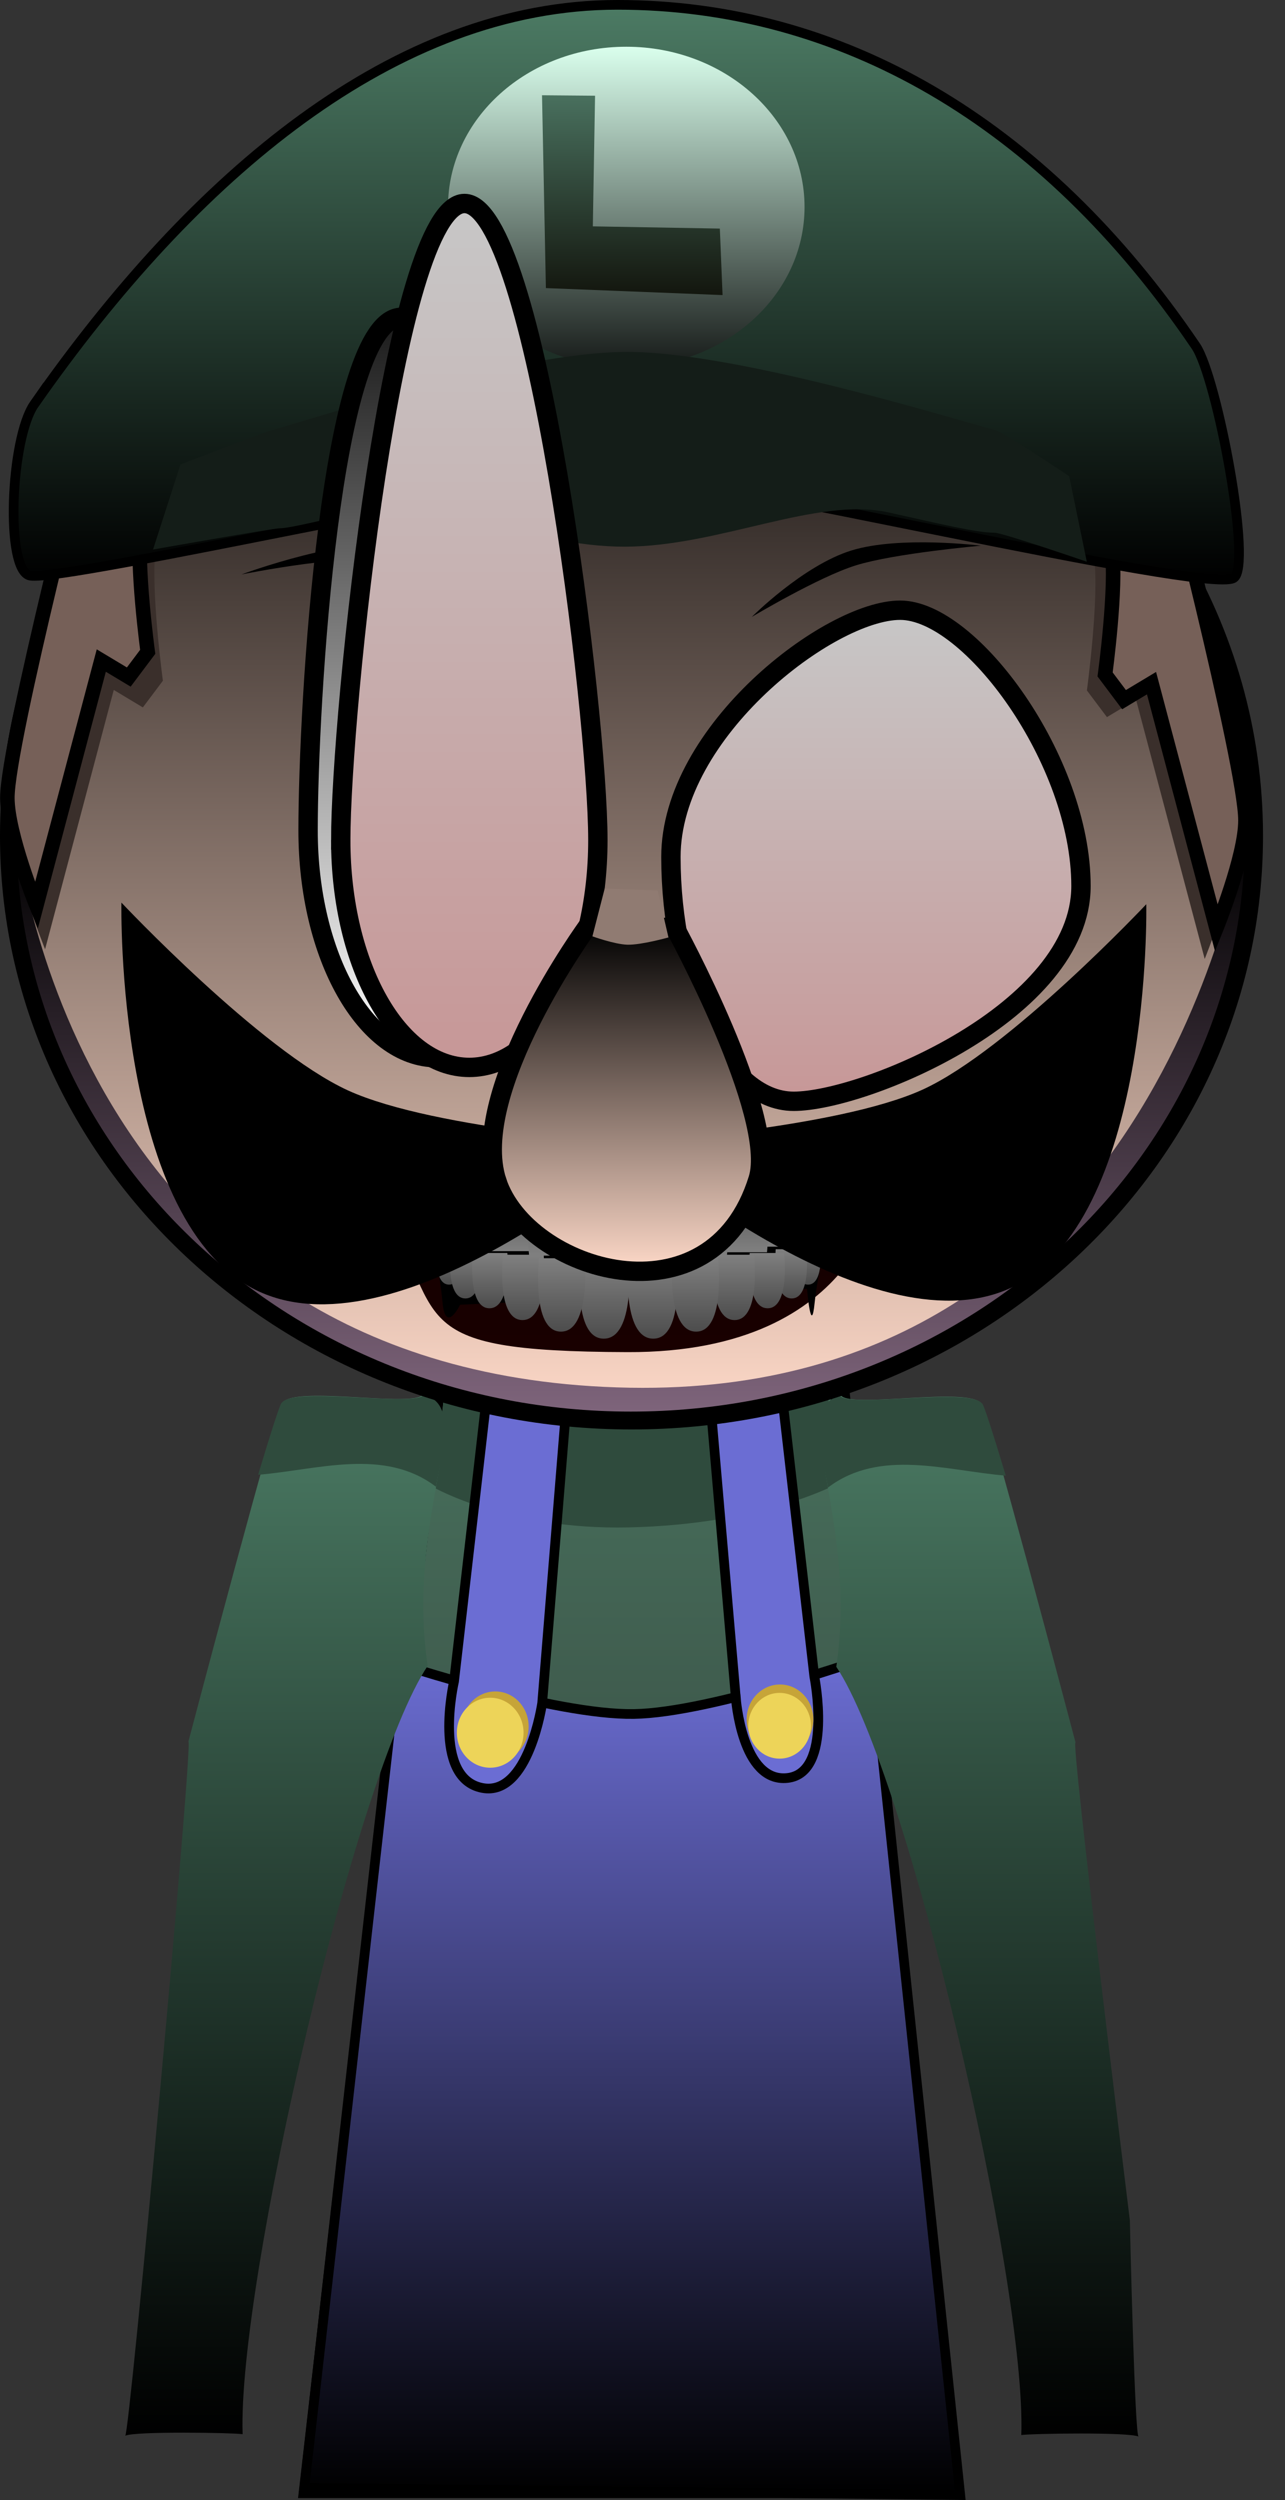 <svg version="1.1" xmlns="http://www.w3.org/2000/svg" xmlns:xlink="http://www.w3.org/1999/xlink" width="132.745" height="258.162" viewBox="0,0,132.745,258.162"><rect x="0" y="0" width="132.745" height="258.162" fill="#333333" stroke="none"/><defs><linearGradient x1="319.923" y1="175.459" x2="319.923" y2="307.459" gradientUnits="userSpaceOnUse" id="color-1"><stop offset="0" stop-color="#4c7b64"/><stop offset="1" stop-color="#2b2b2b"/></linearGradient><linearGradient x1="320.082" y1="221.496" x2="320.082" y2="308.146" gradientUnits="userSpaceOnUse" id="color-2"><stop offset="0" stop-color="#6b6dd3"/><stop offset="1" stop-color="#000000"/></linearGradient><linearGradient x1="355.96" y1="194.557" x2="355.96" y2="302.12" gradientUnits="userSpaceOnUse" id="color-3"><stop offset="0" stop-color="#4b7b64"/><stop offset="1" stop-color="#000000"/></linearGradient><linearGradient x1="284.132" y1="194.469" x2="284.132" y2="302.026" gradientUnits="userSpaceOnUse" id="color-4"><stop offset="0" stop-color="#4b7b64"/><stop offset="1" stop-color="#000000"/></linearGradient><linearGradient x1="320" y1="76.99" x2="320" y2="197.104" gradientUnits="userSpaceOnUse" id="color-5"><stop offset="0" stop-color="#000000"/><stop offset="1" stop-color="#ffdac9"/></linearGradient><linearGradient x1="319.923" y1="136.846" x2="319.923" y2="196.258" gradientUnits="userSpaceOnUse" id="color-6"><stop offset="0" stop-color="#000000"/><stop offset="1" stop-color="#7e647b"/></linearGradient><linearGradient x1="345.252" y1="113.504" x2="345.252" y2="164.215" gradientUnits="userSpaceOnUse" id="color-7"><stop offset="0" stop-color="#c7c7c7"/><stop offset="1" stop-color="#c79797"/></linearGradient><linearGradient x1="319.465" y1="50.99" x2="319.465" y2="110.339" gradientUnits="userSpaceOnUse" id="color-8"><stop offset="0" stop-color="#4c7b64"/><stop offset="1" stop-color="#000000"/></linearGradient><linearGradient x1="319.459" y1="55.316" x2="319.459" y2="88.415" gradientUnits="userSpaceOnUse" id="color-9"><stop offset="0" stop-color="#daffed"/><stop offset="1" stop-color="#161a18"/></linearGradient><linearGradient x1="299.869" y1="83.254" x2="299.869" y2="159.715" gradientUnits="userSpaceOnUse" id="color-10"><stop offset="0" stop-color="#1a1a1a"/><stop offset="1" stop-color="#ffffff"/></linearGradient><linearGradient x1="320.081" y1="60.325" x2="320.081" y2="80.961" gradientUnits="userSpaceOnUse" id="color-11"><stop offset="0" stop-color="#49705e"/><stop offset="1" stop-color="#13160e"/></linearGradient><linearGradient x1="319.22" y1="175.579" x2="319.22" y2="267.168" gradientUnits="userSpaceOnUse" id="color-12"><stop offset="0" stop-color="#000000"/><stop offset="1" stop-color="#426600"/></linearGradient><linearGradient x1="318.579" y1="112.819" x2="318.579" y2="193.026" gradientUnits="userSpaceOnUse" id="color-13"><stop offset="0" stop-color="#000000"/><stop offset="1" stop-color="#1a0000"/></linearGradient><linearGradient x1="340.142" y1="173.738" x2="340.142" y2="178.418" gradientUnits="userSpaceOnUse" id="color-14"><stop offset="0" stop-color="#4d4d4d"/><stop offset="1" stop-color="#808080"/></linearGradient><linearGradient x1="338.25" y1="173.287" x2="338.25" y2="178.88" gradientUnits="userSpaceOnUse" id="color-15"><stop offset="0" stop-color="#4d4d4d"/><stop offset="1" stop-color="#808080"/></linearGradient><linearGradient x1="335.473" y1="172.95" x2="335.473" y2="179.227" gradientUnits="userSpaceOnUse" id="color-16"><stop offset="0" stop-color="#4d4d4d"/><stop offset="1" stop-color="#808080"/></linearGradient><linearGradient x1="331.653" y1="172.386" x2="331.653" y2="179.806" gradientUnits="userSpaceOnUse" id="color-17"><stop offset="0" stop-color="#4d4d4d"/><stop offset="1" stop-color="#808080"/></linearGradient><linearGradient x1="322.281" y1="171.826" x2="322.281" y2="180.615" gradientUnits="userSpaceOnUse" id="color-18"><stop offset="0" stop-color="#4d4d4d"/><stop offset="1" stop-color="#808080"/></linearGradient><linearGradient x1="327.217" y1="171.936" x2="327.217" y2="180.268" gradientUnits="userSpaceOnUse" id="color-19"><stop offset="0" stop-color="#4d4d4d"/><stop offset="1" stop-color="#808080"/></linearGradient><linearGradient x1="299.127" y1="173.622" x2="299.127" y2="178.302" gradientUnits="userSpaceOnUse" id="color-20"><stop offset="0" stop-color="#4d4d4d"/><stop offset="1" stop-color="#808080"/></linearGradient><linearGradient x1="301.019" y1="173.172" x2="301.019" y2="178.765" gradientUnits="userSpaceOnUse" id="color-21"><stop offset="0" stop-color="#4d4d4d"/><stop offset="1" stop-color="#808080"/></linearGradient><linearGradient x1="303.796" y1="172.834" x2="303.796" y2="179.112" gradientUnits="userSpaceOnUse" id="color-22"><stop offset="0" stop-color="#4d4d4d"/><stop offset="1" stop-color="#808080"/></linearGradient><linearGradient x1="307.616" y1="172.271" x2="307.616" y2="179.69" gradientUnits="userSpaceOnUse" id="color-23"><stop offset="0" stop-color="#4d4d4d"/><stop offset="1" stop-color="#808080"/></linearGradient><linearGradient x1="316.988" y1="171.711" x2="316.988" y2="180.499" gradientUnits="userSpaceOnUse" id="color-24"><stop offset="0" stop-color="#4d4d4d"/><stop offset="1" stop-color="#808080"/></linearGradient><linearGradient x1="312.052" y1="171.82" x2="312.052" y2="180.152" gradientUnits="userSpaceOnUse" id="color-25"><stop offset="0" stop-color="#4d4d4d"/><stop offset="1" stop-color="#808080"/></linearGradient><linearGradient x1="338.179" y1="183.093" x2="338.179" y2="178.893" gradientUnits="userSpaceOnUse" id="color-26"><stop offset="0" stop-color="#4d4d4d"/><stop offset="1" stop-color="#808080"/></linearGradient><linearGradient x1="336.481" y1="184.51" x2="336.481" y2="179.489" gradientUnits="userSpaceOnUse" id="color-27"><stop offset="0" stop-color="#4d4d4d"/><stop offset="1" stop-color="#808080"/></linearGradient><linearGradient x1="333.987" y1="185.514" x2="333.987" y2="179.879" gradientUnits="userSpaceOnUse" id="color-28"><stop offset="0" stop-color="#4d4d4d"/><stop offset="1" stop-color="#808080"/></linearGradient><linearGradient x1="330.558" y1="186.72" x2="330.558" y2="180.06" gradientUnits="userSpaceOnUse" id="color-29"><stop offset="0" stop-color="#4d4d4d"/><stop offset="1" stop-color="#808080"/></linearGradient><linearGradient x1="322.146" y1="188.625" x2="322.146" y2="180.735" gradientUnits="userSpaceOnUse" id="color-30"><stop offset="0" stop-color="#4d4d4d"/><stop offset="1" stop-color="#808080"/></linearGradient><linearGradient x1="326.576" y1="187.903" x2="326.576" y2="180.424" gradientUnits="userSpaceOnUse" id="color-31"><stop offset="0" stop-color="#4d4d4d"/><stop offset="1" stop-color="#808080"/></linearGradient><linearGradient x1="301.205" y1="183.093" x2="301.205" y2="178.893" gradientUnits="userSpaceOnUse" id="color-32"><stop offset="0" stop-color="#4d4d4d"/><stop offset="1" stop-color="#808080"/></linearGradient><linearGradient x1="302.904" y1="184.51" x2="302.904" y2="179.489" gradientUnits="userSpaceOnUse" id="color-33"><stop offset="0" stop-color="#4d4d4d"/><stop offset="1" stop-color="#808080"/></linearGradient><linearGradient x1="305.397" y1="185.514" x2="305.397" y2="179.879" gradientUnits="userSpaceOnUse" id="color-34"><stop offset="0" stop-color="#4d4d4d"/><stop offset="1" stop-color="#808080"/></linearGradient><linearGradient x1="308.826" y1="186.72" x2="308.826" y2="180.06" gradientUnits="userSpaceOnUse" id="color-35"><stop offset="0" stop-color="#4d4d4d"/><stop offset="1" stop-color="#808080"/></linearGradient><linearGradient x1="317.239" y1="188.625" x2="317.239" y2="180.735" gradientUnits="userSpaceOnUse" id="color-36"><stop offset="0" stop-color="#4d4d4d"/><stop offset="1" stop-color="#808080"/></linearGradient><linearGradient x1="312.808" y1="187.903" x2="312.808" y2="180.424" gradientUnits="userSpaceOnUse" id="color-37"><stop offset="0" stop-color="#4d4d4d"/><stop offset="1" stop-color="#808080"/></linearGradient><linearGradient x1="303.244" y1="71.504" x2="303.244" y2="160.715" gradientUnits="userSpaceOnUse" id="color-38"><stop offset="0" stop-color="#c7c7c7"/><stop offset="1" stop-color="#c79797"/></linearGradient><linearGradient x1="319.474" y1="146.066" x2="319.474" y2="181.775" gradientUnits="userSpaceOnUse" id="color-39"><stop offset="0" stop-color="#000000"/><stop offset="1" stop-color="#ffdac9"/></linearGradient></defs><g transform="translate(-254.763,-50.49)"><g data-paper-data="{&quot;isPaintingLayer&quot;:true}" stroke-linecap="butt" stroke-linejoin="miter" stroke-miterlimit="10" stroke-dasharray="" stroke-dashoffset="0" style="mix-blend-mode: normal"><path d="M286.673,307.459l15.143,-131.842l37.783,-0.158l13.574,132z" fill="url(#color-1)" fill-rule="nonzero" stroke="#000000" stroke-width="2"/><path d="M299.54,204.072l3.121,-26.328l35.831,-0.142l2.767,26.106c0,0 -7.515,4.196 -21.559,4.51c-12.485,0.279 -20.16,-4.146 -20.16,-4.146z" fill="#2f4b3d" fill-rule="nonzero" stroke="#000000" stroke-width="0"/><path d="M286.203,307.396l9.625,-85.15c0,0 16.14,5.367 24.415,5.24c8.054,-0.123 24.591,-5.99 24.591,-5.99l9.125,86.65z" fill="url(#color-2)" fill-rule="nonzero" stroke="#000000" stroke-width="1"/><path d="M330.777,225.843l-2.722,-31.573l7.331,-1.111l3.5,30.462c0,0 1.98,9.946 -2.774,10.473c-4.72,0.523 -5.334,-8.251 -5.334,-8.251z" data-paper-data="{&quot;index&quot;:null}" fill="#6b6dd3" fill-rule="nonzero" stroke="#000000" stroke-width="1"/><path d="M301.666,224.121l3.5,-30.462l8.219,0.556l-2.611,32.129c0,0 -1.388,9.703 -6.189,8.778c-5.226,-1.007 -2.919,-11.001 -2.919,-11.001z" fill="#6b6dd3" fill-rule="nonzero" stroke="#000000" stroke-width="1"/><path d="M338.785,228.053c0,1.996 -1.543,3.614 -3.446,3.614c-1.903,0 -3.446,-1.618 -3.446,-3.614c0,-1.996 1.543,-3.614 3.446,-3.614c1.903,0 3.446,1.618 3.446,3.614z" fill="#c6a438" fill-rule="nonzero" stroke="none" stroke-width="0"/><path d="M309.374,228.77c0,1.996 -1.543,3.614 -3.446,3.614c-1.903,0 -3.446,-1.618 -3.446,-3.614c0,-1.996 1.543,-3.614 3.446,-3.614c1.903,0 3.446,1.618 3.446,3.614z" fill="#c6a438" fill-rule="nonzero" stroke="none" stroke-width="0"/><path d="M308.849,229.42c0,1.996 -1.543,3.614 -3.446,3.614c-1.903,0 -3.446,-1.618 -3.446,-3.614c0,-1.996 1.543,-3.614 3.446,-3.614c1.903,0 3.446,1.618 3.446,3.614z" fill="#edd459" fill-rule="nonzero" stroke="none" stroke-width="0"/><path d="M338.537,228.701c0,1.875 -1.449,3.395 -3.237,3.395c-1.788,0 -3.237,-1.52 -3.237,-3.395c0,-1.875 1.449,-3.395 3.237,-3.395c1.788,0 3.237,1.52 3.237,3.395z" fill="#edd459" fill-rule="nonzero" stroke="none" stroke-width="0"/><path d="M341.611,194.557c0.906,1.442 13.276,-0.944 14.535,0.889c0.319,-0.594 9.301,33.378 9.728,35c-0.593,-0.963 5.608,49.333 5.608,49.333c0,0 0.508,22.797 0.916,22.333c-0.888,-0.49 -11.188,-0.324 -12.131,-0.167c0.531,-15.625 -11.715,-68.291 -19.112,-79.333c2.254,-15.345 -5.01,-26.281 0.458,-28.056z" fill="url(#color-3)" fill-rule="evenodd" stroke="none" stroke-width="1"/><path d="M341.521,194.595c0.916,1.348 13.412,-0.882 14.684,0.831c0.104,-0.179 1.119,3.004 2.46,7.449c-6.172,-0.52 -13.014,-2.827 -18.353,1.218c-0.007,0.005 -0.014,0.011 -0.021,0.016c-0.982,-5.21 -1.761,-8.616 1.229,-9.514z" fill="#2f4b3d" fill-rule="nonzero" stroke="none" stroke-width="1"/><path d="M387.456,301.109c0.019,0.006 0.037,0.011 0.052,0.017c-0.017,0.013 -0.035,0.007 -0.052,-0.017z" fill="#2f4b3d" fill-rule="nonzero" stroke="none" stroke-width="1"/><path d="M298.939,222.524c-7.398,11.042 -19.643,63.708 -19.112,79.333c-0.943,-0.157 -11.243,-0.323 -12.131,0.167c0.408,0.464 7.116,-72.63 6.523,-71.667c0.427,-1.622 9.409,-35.594 9.728,-35c1.259,-1.833 13.628,0.553 14.535,-0.889c5.467,1.775 -1.796,12.711 0.458,28.056z" data-paper-data="{&quot;index&quot;:null}" fill="url(#color-4)" fill-rule="evenodd" stroke="none" stroke-width="1"/><path d="M298.571,194.506c2.99,0.898 2.211,4.304 1.229,9.514c-0.007,-0.005 -0.014,-0.011 -0.021,-0.016c-5.338,-4.045 -12.181,-1.738 -18.353,-1.218c1.342,-4.445 2.356,-7.628 2.46,-7.449c1.272,-1.713 13.768,0.517 14.684,-0.831z" data-paper-data="{&quot;index&quot;:null}" fill="#2f4b3d" fill-rule="nonzero" stroke="none" stroke-width="1"/><path d="M261.698,104.841c0.372,-1.956 0.798,-15.315 14.961,-28.037c7.647,-6.869 16.323,-16.669 37.903,-17.321c32.059,-0.511 43.95,11.089 52.161,19.807c11.262,11.956 11.9,22.719 14.378,27.968c0.252,0.533 -119.415,-2.359 -119.403,-2.418z" fill="#a8530c" fill-rule="nonzero" stroke="none" stroke-width="1.5"/><path d="M255.763,136.805c0,-21.151 11.601,-39.758 29.157,-50.521c1.085,-1.755 19.785,-9.187 33.309,-9.292c13.524,-0.104 26.063,2.902 35.964,8.757c18.051,10.674 30.044,29.55 30.044,51.056c0,33.302 -28.76,60.298 -64.237,60.298c-35.477,0 -64.237,-26.996 -64.237,-60.298z" fill="url(#color-5)" fill-rule="nonzero" stroke="#000000" stroke-width="2"/><path d="M256.486,136.859c0,-0.728 5.207,55.919 63.36,56.934c55.564,0.97 63.514,-57.953 63.514,-56.934c0,32.805 -28.402,59.398 -63.437,59.398c-35.035,0 -63.437,-26.594 -63.437,-59.398z" fill="url(#color-6)" fill-rule="nonzero" stroke="#000000" stroke-width="0"/><path d="M259.42,148.514c0,0 -3.175,-7.839 -3.175,-11.778c0,-6.029 9.419,-42.469 9.419,-42.469h9.525c0,0 -3.709,8.165 -4.34,12.814c-0.56,4.129 0.742,13.704 0.742,13.704l-2.071,2.756l-3.005,-1.805z" fill="#3a2f2b" fill-rule="nonzero" stroke="#000000" stroke-width="0"/><path d="M258.523,144.002c0,0 -3,-7.407 -3,-11.129c0,-5.697 8.9,-40.129 8.9,-40.129h9c0,0 -3.505,7.715 -4.101,12.108c-0.529,3.901 0.701,12.949 0.701,12.949l-1.957,2.605l-2.839,-1.705z" fill="#766058" fill-rule="nonzero" stroke="#000000" stroke-width="1.5"/><path d="M336.752,164.215c-7.279,0 -12.681,-12.263 -12.681,-25.231c0,-12.968 16.401,-25.481 23.681,-25.481c7.279,0 18.681,15.513 18.681,28.481c0,12.968 -22.401,22.231 -29.681,22.231z" data-paper-data="{&quot;index&quot;:null}" fill="url(#color-7)" fill-rule="nonzero" stroke="#000000" stroke-width="2"/><path d="M279.702,109.813c0,0 11.5,-4.264 16.528,-2.839c5.029,1.425 11.695,5.972 11.695,5.972c0,0 -8.249,-3.328 -12.132,-4.429c-4.058,-1.15 -16.091,1.296 -16.091,1.296z" fill="#000000" fill-rule="nonzero" stroke="none" stroke-width="0"/><path d="M343.178,108.871c-3.854,1.198 -10.752,5.327 -10.752,5.327c0,0 5.284,-5.307 10.275,-6.858c4.991,-1.551 13.395,-0.499 13.395,-0.499c0,0 -8.891,0.778 -12.919,2.03z" data-paper-data="{&quot;index&quot;:null}" fill="#000000" fill-rule="nonzero" stroke="none" stroke-width="0"/><path d="M372.119,122.738l-3.005,1.805l-2.071,-2.756c0,0 1.302,-9.575 0.742,-13.704c-0.631,-4.649 -4.34,-12.814 -4.34,-12.814h9.525c0,0 9.419,36.44 9.419,42.469c0,3.939 -3.175,11.778 -3.175,11.778z" data-paper-data="{&quot;index&quot;:null}" fill="#3a2f2b" fill-rule="nonzero" stroke="#000000" stroke-width="0"/><path d="M373.719,121.035l-2.839,1.705l-1.957,-2.605c0,0 1.23,-9.048 0.701,-12.949c-0.596,-4.393 -4.101,-12.108 -4.101,-12.108h9c0,0 8.9,34.431 8.9,40.129c0,3.721 -3,11.129 -3,11.129z" data-paper-data="{&quot;index&quot;:null}" fill="#766058" fill-rule="nonzero" stroke="#000000" stroke-width="1.5"/><path d="M258.298,92.24c16.521,-23.643 37.271,-41.25 60.25,-41.25c22.937,0 43.937,11.905 59.75,35.25c2.199,3.247 5.882,22.838 3.891,23.947c-2.977,1.659 -55.285,-10.781 -63.391,-10.781c-8.439,0 -57.312,11.19 -60.923,10.525c-2.6,-0.479 -2.044,-14.162 0.423,-17.692z" fill="url(#color-8)" fill-rule="nonzero" stroke="#000000" stroke-width="1"/><path d="M337.876,71.866c0,9.14 -8.245,16.55 -18.417,16.55c-10.171,0 -18.417,-7.409 -18.417,-16.55c0,-9.14 8.245,-16.55 18.417,-16.55c10.171,0 18.417,7.409 18.417,16.55z" fill="url(#color-9)" fill-rule="nonzero" stroke="none" stroke-width="0"/><path d="M270.572,107.239l2.833,-8.786c0,0 8.382,-3.224 9.036,-3.408c4.88,-1.378 25.703,-8.211 37.13,-8.211c11.036,0 32.309,6.511 38.017,8.085c0.951,0.262 7.626,4.748 7.626,4.748l1.821,8.833c0,0 -8.718,-2.999 -9.518,-2.997c-1.889,0.005 -5.825,-0.957 -10.945,-2.095c-7.413,-1.647 -17.474,3.508 -27.234,3.535c-9.946,0.028 -19.584,-5.301 -26.479,-3.804c-4.753,1.032 -8.123,1.902 -9.2,1.905c-0.728,0.002 -13.089,2.194 -13.089,2.194z" fill="#141d18" fill-rule="nonzero" stroke="#000000" stroke-width="0"/><path d="M286.588,136.235c0,-12.968 2.321,-52.981 9.656,-52.981c7.335,0 16.906,40.013 16.906,52.981c0,12.968 -5.946,23.481 -13.281,23.481c-7.335,0 -13.281,-10.513 -13.281,-23.481z" fill="url(#color-10)" fill-rule="nonzero" stroke="#000000" stroke-width="2"/><path d="M329.406,80.961l-18.25,-0.721l-0.401,-19.915l5.48,0.051l-0.231,13.489l13.121,0.231z" data-paper-data="{&quot;index&quot;:null}" fill="url(#color-11)" fill-rule="evenodd" stroke="none" stroke-width="1"/><g fill-rule="nonzero" stroke-width="0"><path d="M332.872,175.579l-26.216,0.11z" fill="url(#color-12)" stroke="#000000"/><path d="M319.579,190.118c-23.836,-0.089 -18.531,-3.45 -25.717,-16.104c-2.944,-5.184 52.013,-1.287 52.013,-1.287c0,0 -1.723,17.482 -26.297,17.391z" fill="url(#color-13)" stroke="#000000"/><path d="M302.295,185.219c0,0 -1.516,3.142 -1.823,-0.283c-0.294,-3.276 -1.556,-9.474 -1.556,-9.474h41.909c0,0 -1.578,6.244 -1.905,9.539c-0.363,3.653 -0.789,-1.421 -0.789,-1.421z" fill="#000000" stroke="none"/><g stroke="none"><g><path d="M338.664,178.418c0,0 -0.406,-4.741 1.539,-4.741c1.945,0 1.416,4.741 1.416,4.741z" fill="url(#color-14)"/><path d="M336.484,178.88c0,0 -0.485,-5.666 1.84,-5.666c2.325,0 1.693,5.666 1.693,5.666z" fill="url(#color-15)"/><path d="M333.49,179.227c0,0 -0.545,-6.36 2.065,-6.36c2.61,0 1.9,6.36 1.9,6.36z" fill="url(#color-16)"/><path d="M329.31,179.806c0,0 -0.644,-7.517 2.441,-7.517c3.084,0 2.245,7.517 2.245,7.517z" fill="url(#color-17)"/><path d="M319.506,180.615c0,0 -0.763,-8.904 2.891,-8.904c3.654,0 2.66,8.904 2.66,8.904z" fill="url(#color-18)"/><path d="M324.585,180.268c0,0 -0.723,-8.442 2.741,-8.442c3.464,0 2.522,8.442 2.522,8.442z" fill="url(#color-19)"/></g><g data-paper-data="{&quot;index&quot;:null}"><path d="M297.649,178.302c0,0 -0.529,-4.741 1.416,-4.741c1.945,0 1.539,4.741 1.539,4.741z" fill="url(#color-20)"/><path d="M299.252,178.765c0,0 -0.632,-5.666 1.693,-5.666c2.325,0 1.84,5.666 1.84,5.666z" fill="url(#color-21)"/><path d="M301.814,179.112c0,0 -0.71,-6.36 1.9,-6.36c2.61,0 2.065,6.36 2.065,6.36z" fill="url(#color-22)"/><path d="M305.273,179.69c0,0 -0.839,-7.517 2.245,-7.517c3.084,0 2.441,7.517 2.441,7.517z" fill="url(#color-23)"/><path d="M314.212,180.499c0,0 -0.994,-8.904 2.66,-8.904c3.654,0 2.891,8.904 2.891,8.904z" fill="url(#color-24)"/><path d="M309.421,180.152c0,0 -0.942,-8.442 2.522,-8.442c3.464,0 2.741,8.442 2.741,8.442z" fill="url(#color-25)"/></g></g><g stroke="none"><g><path d="M339.506,178.893c0,0 0.475,4.256 -1.271,4.256c-1.746,0 -1.382,-4.256 -1.382,-4.256z" fill="url(#color-26)"/><path d="M338.066,179.489c0,0 0.568,5.087 -1.519,5.087c-2.087,0 -1.652,-5.087 -1.652,-5.087z" fill="url(#color-27)"/><path d="M335.767,179.879c0,0 0.637,5.71 -1.705,5.71c-2.343,0 -1.854,-5.71 -1.854,-5.71z" fill="url(#color-28)"/><path d="M332.661,180.06c0,0 0.753,6.748 -2.016,6.748c-2.769,0 -2.191,-6.748 -2.191,-6.748z" fill="url(#color-29)"/><path d="M324.637,180.735c0,0 0.892,7.993 -2.388,7.993c-3.28,0 -2.595,-7.993 -2.595,-7.993z" fill="url(#color-30)"/><path d="M328.938,180.424c0,0 0.846,7.578 -2.264,7.578c-3.109,0 -2.46,-7.578 -2.46,-7.578z" fill="url(#color-31)"/></g><g data-paper-data="{&quot;index&quot;:null}"><path d="M302.532,178.893c0,0 0.365,4.256 -1.382,4.256c-1.746,0 -1.271,-4.256 -1.271,-4.256z" fill="url(#color-32)"/><path d="M304.489,179.489c0,0 0.436,5.087 -1.652,5.087c-2.087,0 -1.519,-5.087 -1.519,-5.087z" fill="url(#color-33)"/><path d="M307.177,179.879c0,0 0.489,5.71 -1.854,5.71c-2.343,0 -1.705,-5.71 -1.705,-5.71z" fill="url(#color-34)"/><path d="M310.929,180.06c0,0 0.578,6.748 -2.191,6.748c-2.769,0 -2.016,-6.748 -2.016,-6.748z" fill="url(#color-35)"/><path d="M319.73,180.735c0,0 0.685,7.993 -2.595,7.993c-3.28,0 -2.388,-7.993 -2.388,-7.993z" fill="url(#color-36)"/><path d="M315.17,180.424c0,0 0.649,7.578 -2.46,7.578c-3.109,0 -2.264,-7.578 -2.264,-7.578z" fill="url(#color-37)"/></g></g></g><path d="M289.963,137.235c0,-12.968 5.446,-65.731 12.781,-65.731c7.335,0 13.781,52.763 13.781,65.731c0,12.968 -5.946,23.481 -13.281,23.481c-7.335,0 -13.281,-10.513 -13.281,-23.481z" fill="url(#color-38)" fill-rule="nonzero" stroke="#000000" stroke-width="2"/><path d="M321.588,168.621c0,0 -25.154,22.086 -40.055,15.244c-14.901,-6.842 -14.227,-40.167 -14.227,-40.167c0,0 14.333,15.229 23.385,19.386c9.041,4.151 30.897,5.537 30.897,5.537z" fill="#000000" fill-rule="nonzero" stroke="none" stroke-width="0"/><path d="M350.1,162.997c8.934,-4.102 23.079,-19.132 23.079,-19.132c0,0 0.665,32.889 -14.041,39.641c-14.706,6.752 -39.531,-15.045 -39.531,-15.045c0,0 21.569,-1.368 30.492,-5.465z" data-paper-data="{&quot;index&quot;:null}" fill="#000000" fill-rule="nonzero" stroke="none" stroke-width="0"/><path d="M306.09,172.466c-3.039,-9.312 9.444,-26.4 9.444,-26.4c0,0 2.918,0.382 4.391,0.431c1.556,0.051 4.487,-0.353 4.487,-0.353c0,0 10.694,19.545 8.667,26.1c-4.788,15.486 -23.95,9.534 -26.989,0.222z" fill="url(#color-39)" fill-rule="nonzero" stroke="#000000" stroke-width="2"/><path d="M315.961,147.181l1.267,-4.928l5.467,0.2l1.123,4.841c0,0 -2.839,0.796 -4.258,0.75c-1.33,-0.043 -3.598,-0.863 -3.598,-0.863z" fill="#907b72" fill-rule="nonzero" stroke="#000000" stroke-width="0"/></g></g></svg>